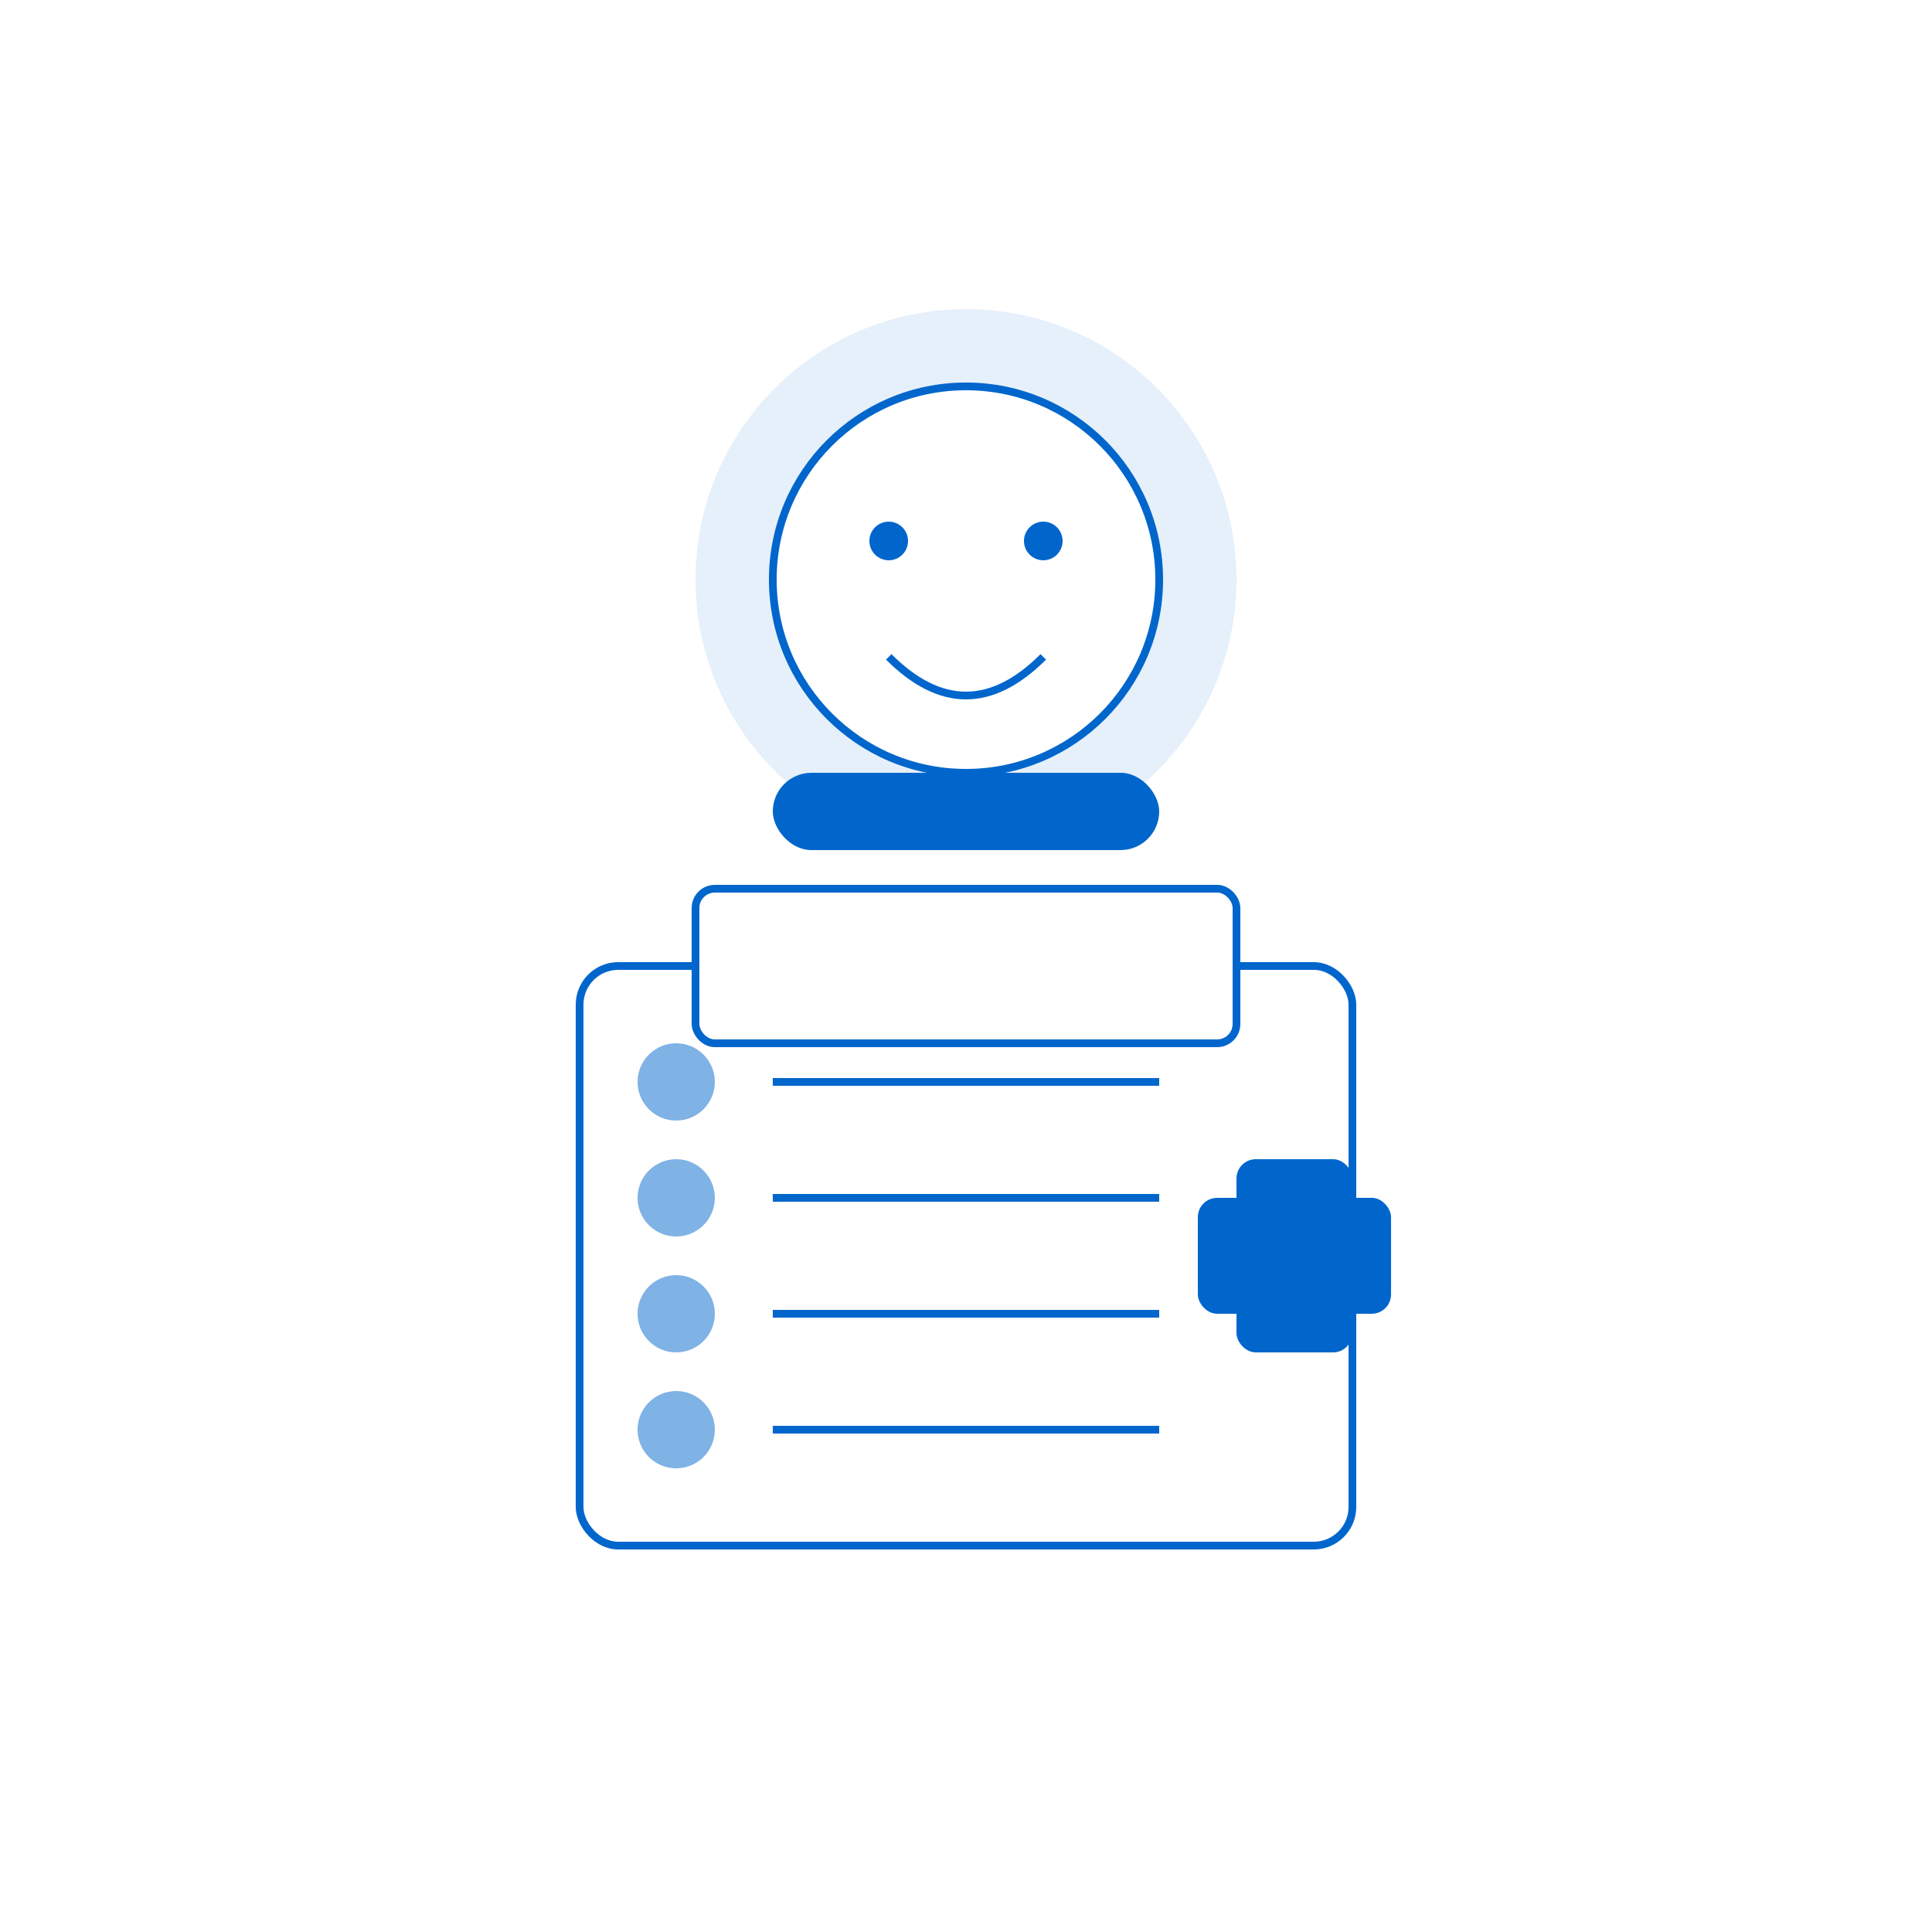 <svg xmlns="http://www.w3.org/2000/svg" width="500" height="500" viewBox="0 0 500 500">
  <rect width="500" height="500" fill="#ffffff"/>
  <circle cx="250" cy="150" r="70" fill="#0066cc" opacity="0.1"/>
  <circle cx="250" cy="150" r="50" fill="#ffffff" stroke="#0066cc" stroke-width="2"/>
  <circle cx="230" cy="140" r="5" fill="#0066cc"/>
  <circle cx="270" cy="140" r="5" fill="#0066cc"/>
  <path d="M230,170 Q250,190 270,170" fill="none" stroke="#0066cc" stroke-width="2"/>
  
  <rect x="200" y="200" width="100" height="20" rx="10" fill="#0066cc"/>
  
  <rect x="150" y="250" width="200" height="150" rx="10" fill="#ffffff" stroke="#0066cc" stroke-width="2"/>
  <rect x="180" y="230" width="140" height="40" rx="5" fill="#ffffff" stroke="#0066cc" stroke-width="2"/>
  <line x1="200" y1="280" x2="300" y2="280" stroke="#0066cc" stroke-width="2"/>
  <line x1="200" y1="310" x2="300" y2="310" stroke="#0066cc" stroke-width="2"/>
  <line x1="200" y1="340" x2="300" y2="340" stroke="#0066cc" stroke-width="2"/>
  <line x1="200" y1="370" x2="300" y2="370" stroke="#0066cc" stroke-width="2"/>
  
  <circle cx="175" cy="280" r="10" fill="#0066cc" opacity="0.5"/>
  <circle cx="175" cy="310" r="10" fill="#0066cc" opacity="0.5"/>
  <circle cx="175" cy="340" r="10" fill="#0066cc" opacity="0.5"/>
  <circle cx="175" cy="370" r="10" fill="#0066cc" opacity="0.5"/>
  
  <rect x="320" y="300" width="30" height="50" rx="5" fill="#0066cc"/>
  <rect x="310" y="310" width="50" height="30" rx="5" fill="#0066cc"/>
</svg>
